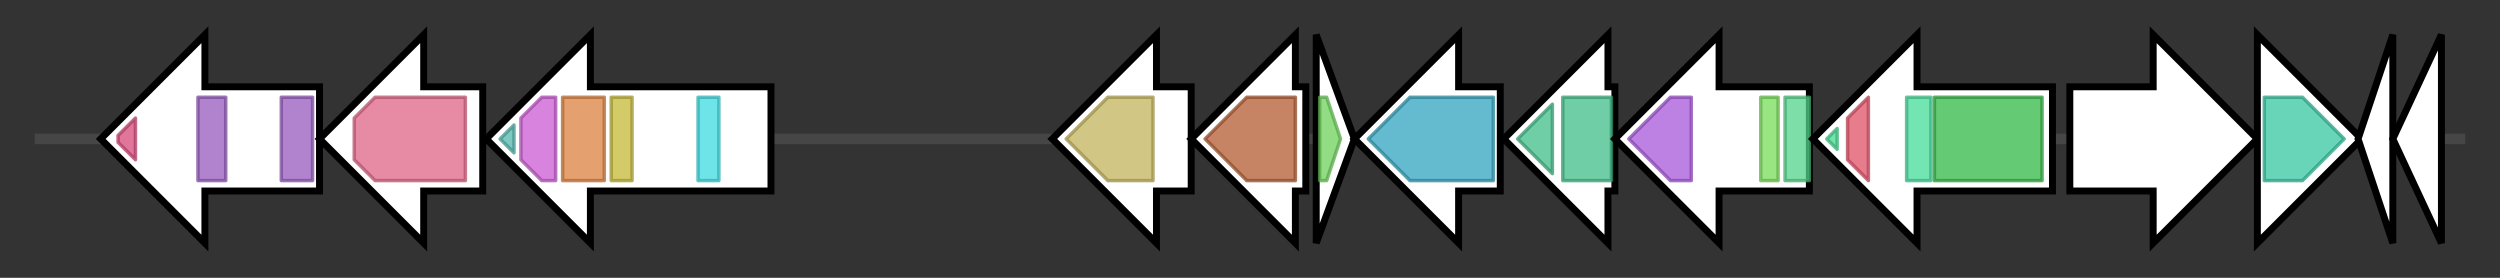 <svg version="1.1" baseProfile="full" xmlns="http://www.w3.org/2000/svg" width="719.867" height="80">
	<rect width="100%" height="100%" fill="#333333" stroke="none"/>
	<g>
		<line x1="10" y1="40.0" x2="709.867" y2="40.0" style="stroke:rgb(70,70,70); stroke-width:3 "/>
		<g>
			<title> (ctg134_8)</title>
			<polygon class=" (ctg134_8)" points="92,25 59,25 59,10 29,40 59,70 59,55 92,55" fill="rgb(255,255,255)" fill-opacity="1.0" stroke="rgb(0,0,0)" stroke-width="2"  />
			<g>
				<title>Ank_5 (PF13857)
"Ankyrin repeats (many copies)"</title>
				<polygon class="PF13857" points="34,39 39,34 39,46 34,41" stroke-linejoin="round" width="5" height="24" fill="rgb(215,72,122)" stroke="rgb(172,57,97)" stroke-width="1" opacity="0.75" />
			</g>
			<g>
				<title>Ank_2 (PF12796)
"Ankyrin repeats (3 copies)"</title>
				<rect class="PF12796" x="57" y="28" stroke-linejoin="round" width="8" height="24" fill="rgb(151,90,191)" stroke="rgb(120,72,152)" stroke-width="1" opacity="0.75" />
			</g>
			<g>
				<title>Ank_2 (PF12796)
"Ankyrin repeats (3 copies)"</title>
				<rect class="PF12796" x="81" y="28" stroke-linejoin="round" width="9" height="24" fill="rgb(151,90,191)" stroke="rgb(120,72,152)" stroke-width="1" opacity="0.75" />
			</g>
		</g>
		<g>
			<title> (ctg134_9)</title>
			<polygon class=" (ctg134_9)" points="139,25 122,25 122,10 92,40 122,70 122,55 139,55" fill="rgb(255,255,255)" fill-opacity="1.0" stroke="rgb(0,0,0)" stroke-width="2"  />
			<g>
				<title>HXXSHH (PF07586)
"Protein of unknown function (DUF1552)"</title>
				<polygon class="PF07586" points="102,34 108,28 134,28 134,52 108,52 102,46" stroke-linejoin="round" width="32" height="24" fill="rgb(223,99,133)" stroke="rgb(178,79,106)" stroke-width="1" opacity="0.75" />
			</g>
		</g>
		<g>
			<title> (ctg134_10)</title>
			<polygon class=" (ctg134_10)" points="222,25 170,25 170,10 140,40 170,70 170,55 222,55" fill="rgb(255,255,255)" fill-opacity="1.0" stroke="rgb(0,0,0)" stroke-width="2"  />
			<g>
				<title>PSD2 (PF07624)
"Protein of unknown function (DUF1585)"</title>
				<polygon class="PF07624" points="144,40 148,36 148,44" stroke-linejoin="round" width="7" height="24" fill="rgb(83,184,175)" stroke="rgb(66,147,140)" stroke-width="1" opacity="0.75" />
			</g>
			<g>
				<title>PSCyt3 (PF07627)
"Protein of unknown function (DUF1588)"</title>
				<polygon class="PF07627" points="150,34 156,28 160,28 160,52 156,52 150,46" stroke-linejoin="round" width="10" height="24" fill="rgb(203,90,210)" stroke="rgb(162,72,168)" stroke-width="1" opacity="0.75" />
			</g>
			<g>
				<title>PSD4 (PF07631)
"Protein of unknown function (DUF1592)"</title>
				<rect class="PF07631" x="162" y="28" stroke-linejoin="round" width="12" height="24" fill="rgb(219,128,62)" stroke="rgb(175,102,49)" stroke-width="1" opacity="0.75" />
			</g>
			<g>
				<title>PSD5 (PF07637)
"Protein of unknown function (DUF1595)"</title>
				<rect class="PF07637" x="176" y="28" stroke-linejoin="round" width="6" height="24" fill="rgb(196,184,54)" stroke="rgb(156,147,43)" stroke-width="1" opacity="0.75" />
			</g>
			<g>
				<title>PSD3 (PF07626)
"Protein of unknown function (DUF1587)"</title>
				<rect class="PF07626" x="201" y="28" stroke-linejoin="round" width="6" height="24" fill="rgb(62,218,224)" stroke="rgb(49,174,179)" stroke-width="1" opacity="0.75" />
			</g>
		</g>
		<g>
			<title> (ctg134_11)</title>
			<polygon class=" (ctg134_11)" points="343,25 333,25 333,10 303,40 333,70 333,55 343,55" fill="rgb(255,255,255)" fill-opacity="1.0" stroke="rgb(0,0,0)" stroke-width="2"  />
			<g>
				<title>DUF2236 (PF09995)
"Uncharacterized protein conserved in bacteria (DUF2236)"</title>
				<polygon class="PF09995" points="307,40 319,28 332,28 332,52 319,52 307,40" stroke-linejoin="round" width="25" height="24" fill="rgb(194,179,92)" stroke="rgb(155,143,73)" stroke-width="1" opacity="0.75" />
			</g>
		</g>
		<g>
			<title> (ctg134_12)</title>
			<polygon class=" (ctg134_12)" points="376,25 373,25 373,10 343,40 373,70 373,55 376,55" fill="rgb(255,255,255)" fill-opacity="1.0" stroke="rgb(0,0,0)" stroke-width="2"  />
			<g>
				<title>SQS_PSY (PF00494)
"Squalene/phytoene synthase"</title>
				<polygon class="PF00494" points="347,40 359,28 373,28 373,52 359,52" stroke-linejoin="round" width="28" height="24" fill="rgb(178,91,49)" stroke="rgb(142,72,39)" stroke-width="1" opacity="0.75" />
			</g>
		</g>
		<g>
			<title> (ctg134_13)</title>
			<polygon class=" (ctg134_13)" points="379,10 390,40 379,70" fill="rgb(255,255,255)" fill-opacity="1.0" stroke="rgb(0,0,0)" stroke-width="2"  />
			<g>
				<title>Pterin_4a (PF01329)
"Pterin 4 alpha carbinolamine dehydratase"</title>
				<polygon class="PF01329" points="380,28 382,28 386,40 382,52 380,52" stroke-linejoin="round" width="8" height="24" fill="rgb(109,209,90)" stroke="rgb(87,167,72)" stroke-width="1" opacity="0.75" />
			</g>
		</g>
		<g>
			<title> (ctg134_14)</title>
			<polygon class=" (ctg134_14)" points="432,25 420,25 420,10 390,40 420,70 420,55 432,55" fill="rgb(255,255,255)" fill-opacity="1.0" stroke="rgb(0,0,0)" stroke-width="2"  />
			<g>
				<title>Aminotran_3 (PF00202)
"Aminotransferase class-III"</title>
				<polygon class="PF00202" points="394,40 406,28 430,28 430,52 406,52" stroke-linejoin="round" width="40" height="24" fill="rgb(49,163,189)" stroke="rgb(39,130,151)" stroke-width="1" opacity="0.75" />
			</g>
		</g>
		<g>
			<title> (ctg134_15)</title>
			<polygon class=" (ctg134_15)" points="465,25 463,25 463,10 433,40 463,70 463,55 465,55" fill="rgb(255,255,255)" fill-opacity="1.0" stroke="rgb(0,0,0)" stroke-width="2"  />
			<g>
				<title>Na_Ca_ex (PF01699)
"Sodium/calcium exchanger protein"</title>
				<polygon class="PF01699" points="437,40 447,30 447,50" stroke-linejoin="round" width="14" height="24" fill="rgb(64,189,136)" stroke="rgb(51,151,108)" stroke-width="1" opacity="0.75" />
			</g>
			<g>
				<title>Na_Ca_ex (PF01699)
"Sodium/calcium exchanger protein"</title>
				<rect class="PF01699" x="450" y="28" stroke-linejoin="round" width="14" height="24" fill="rgb(64,189,136)" stroke="rgb(51,151,108)" stroke-width="1" opacity="0.75" />
			</g>
		</g>
		<g>
			<title> (ctg134_16)</title>
			<polygon class=" (ctg134_16)" points="521,25 495,25 495,10 465,40 495,70 495,55 521,55" fill="rgb(255,255,255)" fill-opacity="1.0" stroke="rgb(0,0,0)" stroke-width="2"  />
			<g>
				<title>PHP (PF02811)
"PHP domain"</title>
				<polygon class="PF02811" points="469,40 481,28 487,28 487,52 481,52" stroke-linejoin="round" width="19" height="24" fill="rgb(167,87,219)" stroke="rgb(133,69,175)" stroke-width="1" opacity="0.75" />
			</g>
			<g>
				<title>HHH_5 (PF14520)
"Helix-hairpin-helix domain"</title>
				<rect class="PF14520" x="507" y="28" stroke-linejoin="round" width="5" height="24" fill="rgb(118,220,87)" stroke="rgb(94,176,69)" stroke-width="1" opacity="0.75" />
			</g>
			<g>
				<title>HHH_8 (PF14716)
"Helix-hairpin-helix domain"</title>
				<rect class="PF14716" x="514" y="28" stroke-linejoin="round" width="7" height="24" fill="rgb(83,210,138)" stroke="rgb(66,168,110)" stroke-width="1" opacity="0.75" />
			</g>
		</g>
		<g>
			<title> (ctg134_17)</title>
			<polygon class=" (ctg134_17)" points="591,25 552,25 552,10 522,40 552,70 552,55 591,55" fill="rgb(255,255,255)" fill-opacity="1.0" stroke="rgb(0,0,0)" stroke-width="2"  />
			<g>
				<title>BRCT (PF00533)
"BRCA1 C Terminus (BRCT) domain"</title>
				<polygon class="PF00533" points="526,40 529,37 529,43" stroke-linejoin="round" width="7" height="24" fill="rgb(69,217,144)" stroke="rgb(55,173,115)" stroke-width="1" opacity="0.75" />
			</g>
			<g>
				<title>HHH_2 (PF12826)
"Helix-hairpin-helix motif"</title>
				<polygon class="PF12826" points="532,34 538,28 538,28 538,52 538,52 532,46" stroke-linejoin="round" width="6" height="24" fill="rgb(223,81,103)" stroke="rgb(178,64,82)" stroke-width="1" opacity="0.75" />
			</g>
			<g>
				<title>DNA_ligase_OB (PF03120)
"NAD-dependent DNA ligase OB-fold domain"</title>
				<rect class="PF03120" x="549" y="28" stroke-linejoin="round" width="7" height="24" fill="rgb(67,220,154)" stroke="rgb(53,176,123)" stroke-width="1" opacity="0.75" />
			</g>
			<g>
				<title>DNA_ligase_aden (PF01653)
"NAD-dependent DNA ligase adenylation domain"</title>
				<rect class="PF01653" x="557" y="28" stroke-linejoin="round" width="31" height="24" fill="rgb(49,184,68)" stroke="rgb(39,147,54)" stroke-width="1" opacity="0.75" />
			</g>
		</g>
		<g>
			<title> (ctg134_18)</title>
			<polygon class=" (ctg134_18)" points="596,25 620,25 620,10 650,40 620,70 620,55 596,55" fill="rgb(255,255,255)" fill-opacity="1.0" stroke="rgb(0,0,0)" stroke-width="2"  />
		</g>
		<g>
			<title> (ctg134_19)</title>
			<polygon class=" (ctg134_19)" points="650,25 650,25 650,10 680,40 650,70 650,55 650,55" fill="rgb(255,255,255)" fill-opacity="1.0" stroke="rgb(0,0,0)" stroke-width="2"  />
			<g>
				<title>N6_N4_Mtase (PF01555)
"DNA methylase"</title>
				<polygon class="PF01555" points="652,28 663,28 675,40 663,52 652,52" stroke-linejoin="round" width="24" height="24" fill="rgb(54,198,162)" stroke="rgb(43,158,129)" stroke-width="1" opacity="0.75" />
			</g>
		</g>
		<g>
			<title> (ctg134_20)</title>
			<polygon class=" (ctg134_20)" points="679,40 689,10 689,70" fill="rgb(255,255,255)" fill-opacity="1.0" stroke="rgb(0,0,0)" stroke-width="2"  />
		</g>
		<g>
			<title> (ctg134_21)</title>
			<polygon class=" (ctg134_21)" points="689,40 703,10 703,70" fill="rgb(255,255,255)" fill-opacity="1.0" stroke="rgb(0,0,0)" stroke-width="2"  />
		</g>
	</g>
</svg>
